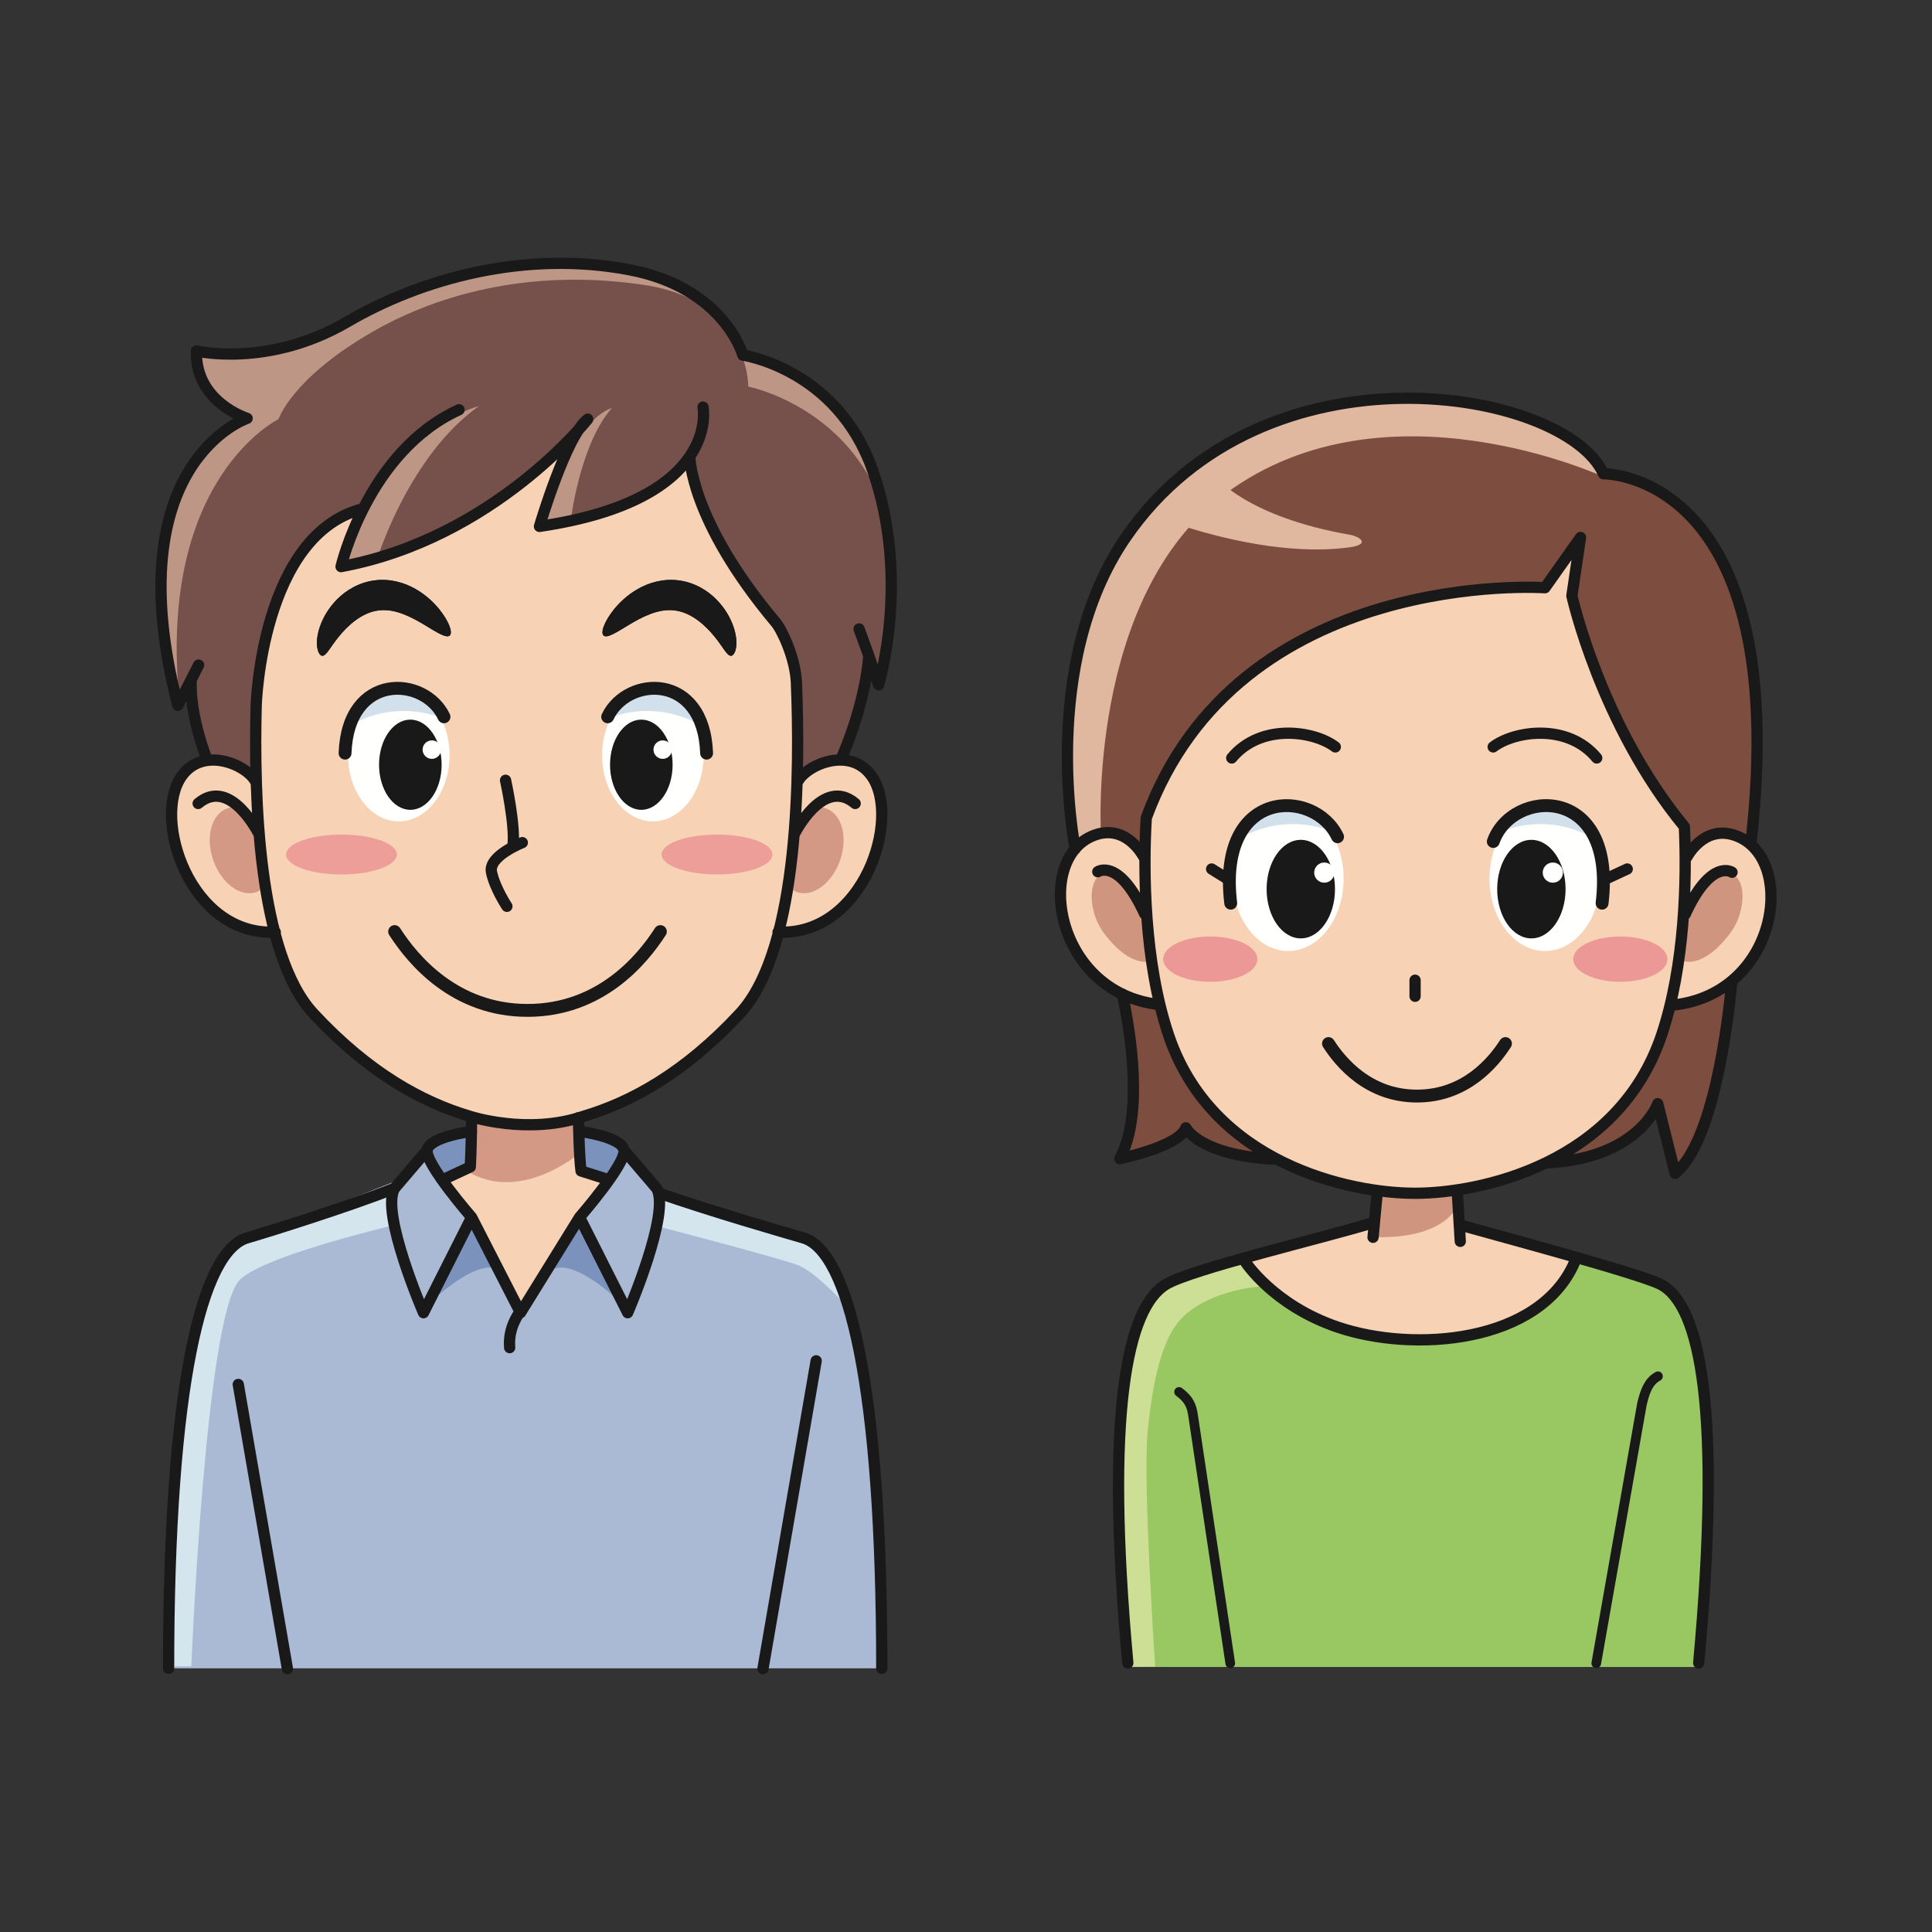 <svg:svg xmlns:svg="http://www.w3.org/2000/svg" height="1200.861" version="1.1" viewBox="-96.57 -155.69 1200.861 1200.861" width="1200.861" x="0" y="0">
  <svg:rect x="-96.57" y="-155.69" width="1200.861" height="1200.861" fill="#333333" stroke="none"/>
  <svg:g id="Layer_1">
    <svg:path d="M864.18,567.16 C922.24,564.455 933.825,530.32 933.825,530.32 L944.655,573.65 C968.31,554.05 977.29,481.565 979.845,454.855 L991.795,367.885 C1017.95,137.125 900.075,138.79 900.075,138.79 C876.64,86.29 689.28,52.95 603.155,178.37 C548.735,257.63 571.735,371.835 571.735,371.835 L601.085,462.295 C606.085,485.785 614.395,536.855 599.465,564.485 C599.465,564.485 636.325,556.99 640.49,545.32 C640.49,545.32 648.575,562.09 694.61,564.795" fill="#7D4D3F" />
    <svg:path d="M958.05,880.45 C973.435,722.95 962.585,650.22 934.345,642.5 C920.4,638.69 838.41,615.79 811.44,605.625 L753.125,605.3 C726.145,615.46 643.335,638.69 629.385,642.5 C601.15,650.22 590.3,722.95 603.98,880.45 L958.05,880.45" fill="#99C762" />
    <svg:path d="M883.61,625.265 C864.18,677.245 782.49,685.45 734.63,669.115 C694.91,655.555 677.625,626.035 677.625,626.035 L757.16,603.25 L810.645,605.625 L881.535,625.52" fill="#F8D2B5" />
    <svg:path d="M759.24,587.9 L756.865,613.365 C756.865,613.365 771.24,632.95 783.945,632.95 C802.695,632.95 810.415,607.215 810.415,607.215 L809.33,586.85" fill="#F8D2B5" />
    <svg:path d="M186.205,563.825 C186.205,563.825 73.575,608.875 56.83,613.715 C28.705,621.84 7.975,705.405 7.975,881.29 L451.515,881.29 C451.515,705.405 430.79,621.84 402.665,613.715 C385.915,608.875 271.26,574.125 271.26,574.125 L188.29,563.825" fill="#AAB9D4" />
    <svg:path d="M7.765,880.04 C7.765,880.04 10.265,761.71 19.015,702.125 C27.765,642.54 50.685,615.875 50.685,615.875 C50.685,615.875 142.09,587.655 176.235,574.855 L168.935,600.925 C168.935,600.925 66.8,623.335 51.935,640.46 C31.06,664.515 22.35,880.04 22.35,880.04 L7.765,880.04" fill="#D5E5EE" />
    <svg:path d="M302.055,582.94 C302.055,582.94 402.66,612.755 407.25,615.255 C409.825,616.665 414.925,622.045 420.745,633.03 C420.63,632.61 431.43,657.815 431.17,657.885 C424.88,650.415 408.395,633.91 399.215,630.59 C384.35,625.21 302.055,603.89 302.055,603.89 L302.055,582.94" fill="#D5E5EE" />
    <svg:g>
      <svg:path d="M263.66,571.5 C263.71,562.04 262.53,539.505 262.53,539.505 L196.91,539.505 C196.91,539.505 196.36,563.29 196.56,569.835 L177.93,576.865 L196.56,600.925 L226.955,660.245 L262.175,600.925 L281.955,577.805 L263.66,571.5" fill="#F8D2B5" />
      <svg:path d="M30.985,313.49 C20.36,283.695 22.365,266.595 22.365,266.595 L13.915,282.75 C-24.835,131.71 57.04,104.34 57.04,104.34 C57.04,104.34 24.625,94.34 25.52,62.465 C25.52,62.465 70.165,73.09 119.33,44.34 C164.835,17.725 229.405,-0.475 294.75,11.995 C353.705,23.245 365.165,65.04 365.165,65.04 C365.165,65.04 423.715,73.445 445.79,136.495 C469.54,204.34 449.54,269.965 449.54,269.965 L443.44,251.935 C443.44,251.935 442.135,278.695 427.03,314.21 L420.58,332.335 L39.75,340.665 L30.985,313.49" fill="#76504A" />
      <svg:path d="M31.83,316.11 L39.75,340.665 L51.305,340.41 L32.04,316.29 C31.995,316.28 31.9,316.175 31.83,316.11 z M445.79,136.495 C423.715,73.445 365.165,65.04 365.165,65.04 C365.165,65.04 353.705,23.245 294.75,11.995 C229.405,-0.475 164.835,17.725 119.33,44.34 C70.165,73.09 25.52,62.465 25.52,62.465 C24.625,94.34 57.04,104.34 57.04,104.34 C57.04,104.34 -24.835,131.71 13.915,282.75 L15.29,280.115 C14.945,278.55 14.66,277.045 14.54,275.665 C2.665,140.665 76.585,104.815 76.585,104.815 C76.585,104.815 84.38,80.12 133.55,51.37 C179.055,24.765 238.575,11.475 304.34,21.51 C369.055,31.385 368.53,84.6 368.53,84.6 C368.53,84.6 429.99,96.52 452.365,159.925 C450.685,152.21 448.55,144.365 445.79,136.495" fill="#BE9685" />
      <svg:path d="M74.54,423.68 C21.415,426.18 -2.335,352.885 16.415,326.635 C29.94,307.7 57.26,319.87 62.365,330.25" fill="#F8D2B5" />
    </svg:g>
    <svg:path d="M61.18,359.795 C66.195,374.155 72.65,395.375 62.835,398.805 C53.01,402.235 40.99,393.38 35.98,379.025 C30.96,364.675 34.855,350.25 44.67,346.825 C54.505,343.39 56.165,345.45 61.18,359.795" fill="#D39985" />
    <svg:path d="M387.04,423.68 C440.165,426.18 463.915,352.885 445.165,326.635 C431.64,307.7 404.32,319.87 399.21,330.25" fill="#F8D2B5" />
    <svg:path d="M198,530.11 L261.485,530.11 L262.175,562.2 C262.175,562.2 228.08,590.73 196.205,573.65 L197.405,554.795 L198,530.11" fill="#D39985" />
    <svg:path d="M129.26,160.46 C65.79,176.215 62.665,282.75 62.665,282.75 C61.22,339.535 63.775,437.135 98.29,474.305 C132.57,511.22 165.79,529.305 195.165,538.055 C195.165,538.055 231.415,550.14 266.415,538.055 C295.79,529.305 329.005,511.22 363.29,474.305 C400.9,433.8 400.57,320.59 398.45,268.665 C397.825,253.285 389.37,235.695 385.685,231.31 C332.04,167.465 332.19,127.995 332.19,127.995 L324.64,137.075 C310.81,150.89 285.34,164.645 238.74,171.495 C238.74,171.495 255.415,114.835 268.74,104.835 C268.74,104.835 210.415,178.995 115.41,196.495 C115.41,196.495 118.4,183.64 126.155,166.855 L129.26,160.46" fill="#F8D2B5" />
    <svg:path d="M182.93,239.37 C180.87,241.105 175.425,237.68 167.56,232.895 C159.8,228.195 148.96,222.26 138.665,223.75 C128.3,224.98 119.39,233.325 114.09,239.93 C108.565,246.625 106.485,251.7 103.91,251.935 C102.645,252.01 101.235,250.355 100.665,247.055 C100.11,243.79 100.445,239.065 102.3,233.735 C104.155,228.41 107.455,222.37 112.95,216.83 C118.36,211.35 126.47,206.3 136.235,205.07 C146,203.76 155.12,206.6 161.665,210.385 C168.335,214.19 173.035,218.815 176.42,222.94 C183.115,231.315 184.845,237.795 182.93,239.37" fill="#1A1919" />
    <svg:path d="M278.645,239.37 C276.73,237.795 278.46,231.315 285.16,222.94 C288.54,218.815 293.245,214.19 299.915,210.385 C306.46,206.6 315.58,203.76 325.345,205.07 C335.11,206.3 343.215,211.35 348.625,216.83 C354.125,222.37 357.425,228.41 359.28,233.735 C361.13,239.065 361.47,243.79 360.905,247.055 C360.345,250.355 358.93,252.01 357.66,251.935 C355.085,251.7 353.01,246.625 347.49,239.93 C342.185,233.325 333.28,224.98 322.91,223.75 C312.615,222.26 301.78,228.195 294.015,232.895 C286.155,237.68 280.705,241.105 278.645,239.37" fill="#1A1919" />
    <svg:path d="M150.105,375.44 C150.105,382.29 134.685,387.845 115.665,387.845 C96.645,387.845 81.225,382.29 81.225,375.44 C81.225,368.595 96.645,363.05 115.665,363.05 C134.685,363.05 150.105,368.595 150.105,375.44" fill="#ED9E99" />
    <svg:path d="M383.555,375.44 C383.555,382.29 368.135,387.845 349.115,387.845 C330.09,387.845 314.67,382.29 314.67,375.44 C314.67,368.595 330.09,363.05 349.115,363.05 C368.135,363.05 383.555,368.595 383.555,375.44" fill="#ED9E99" />
    <svg:path d="M400.4,359.795 C395.385,374.155 388.93,395.375 398.74,398.805 C408.565,402.235 420.59,393.38 425.6,379.025 C430.615,364.675 426.72,350.25 416.905,346.825 C407.075,343.39 405.41,345.45 400.4,359.795" fill="#D39985" />
    <svg:path d="M201.03,96.795 C201.03,96.795 142.505,110.59 118.5,194.415 L138.33,190.42 C138.33,190.42 157.97,127.305 201.03,96.795" fill="#BE9685" />
    <svg:path d="M283.705,97.96 C283.705,97.96 258.56,103.185 241.83,169.835 L258.29,167.12 C258.29,167.12 263.915,120.46 283.705,97.96" fill="#BE9685" />
    <svg:path d="M313.895,423.35 C302.575,440.935 276.555,472.335 231.31,472.335 C186.065,472.335 160.04,440.935 148.725,423.35" fill-opacity="0" stroke="#1A1919" stroke-linecap="round" stroke-linejoin="round" stroke-width="8" />
    <svg:path d="M759.2,568.155 L809.33,568.155 L809.75,592.545 C809.75,592.545 803.58,615.1 755.725,613.19 L757.6,597.005 L759.2,568.155" fill="#CF957E" />
    <svg:path d="M901.7,141.365 C878.265,88.865 689.28,52.95 603.155,178.37 C548.735,257.63 570.64,368.035 570.64,368.035 L587.78,363.825 C587.78,363.825 578.27,215.195 665.485,150.905 C765.33,77.31 901.7,141.365 901.7,141.365" fill="#E0B79F" />
    <svg:g>
      <svg:path d="M614.16,376.63 C614.16,376.63 604.06,357.04 585.06,362.975 C545.435,375.36 558.14,461.25 623.62,468.66" fill="#F8D2B5" />
      <svg:path d="M951.99,376.96 C951.99,376.96 962.085,357.365 981.085,363.305 C1020.71,375.685 1010.185,461.58 943.68,468.99" fill="#F8D2B5" />
    </svg:g>
    <svg:path d="M950.365,358.13 C951.935,391.315 950.69,444.32 936.325,487.32 C909.45,567.765 823.7,586 782.99,586 C742.285,586 656.53,567.765 629.655,487.32 C614.47,441.87 613.955,385.24 615.915,352.66 C673.11,196.495 863.72,209.62 863.72,209.62 L885.825,178.37 L880.455,214.62 C880.455,214.62 898.29,295.03 950.365,358.13" fill="#F8D2B5" />
    <svg:path d="M738.58,390.46 C738.58,415.29 723.15,435.415 704.12,435.415 C685.085,435.415 669.645,415.29 669.645,390.46 C669.645,365.63 685.085,345.505 704.12,345.505 C723.15,345.505 738.58,365.63 738.58,390.46" fill="#FFFFFE" />
    <svg:path d="M898.18,390.46 C898.18,415.29 882.75,435.415 863.72,435.415 C844.685,435.415 829.25,415.29 829.25,390.46 C829.25,365.63 844.685,345.505 863.72,345.505 C882.75,345.505 898.18,365.63 898.18,390.46" fill="#FFFFFE" />
    <svg:path d="M733.21,396.95 C733.21,413.865 723.695,427.575 711.96,427.575 C700.22,427.575 690.71,413.865 690.71,396.95 C690.71,380.035 700.22,366.325 711.96,366.325 C723.695,366.325 733.21,380.035 733.21,396.95" fill="#1A1919" />
    <svg:path d="M834.03,396.95 C834.03,413.865 843.54,427.575 855.28,427.575 C867.02,427.575 876.53,413.865 876.53,396.95 C876.53,380.035 867.02,366.325 855.28,366.325 C843.54,366.325 834.03,380.035 834.03,396.95" fill="#1A1919" />
    <svg:path d="M684.97,440.485 C684.97,448.255 671.865,454.56 655.695,454.56 C639.53,454.56 626.42,448.255 626.42,440.485 C626.42,432.71 639.53,426.41 655.695,426.41 C671.865,426.41 684.97,432.71 684.97,440.485" fill="#EC9896" />
    <svg:path d="M939.84,440.485 C939.84,448.255 926.73,454.56 910.565,454.56 C894.39,454.56 881.285,448.255 881.285,440.485 C881.285,432.71 894.39,426.41 910.565,426.41 C926.73,426.41 939.84,432.71 939.84,440.485" fill="#EC9896" />
    <svg:path d="M732.835,386.695 C732.835,390.165 730.025,392.97 726.56,392.97 C723.095,392.97 720.28,390.165 720.28,386.695 C720.28,383.23 723.095,380.415 726.56,380.415 C730.025,380.415 732.835,383.23 732.835,386.695" fill="#FFFFFE" />
    <svg:path d="M874.89,386.695 C874.89,390.165 872.08,392.97 868.61,392.97 C865.145,392.97 862.33,390.165 862.33,386.695 C862.33,383.23 865.145,380.415 868.61,380.415 C872.08,380.415 874.89,383.23 874.89,386.695" fill="#FFFFFE" />
    <svg:path d="M618.825,441.56 L615.905,409.96 C615.905,409.96 607.695,390.36 595.075,387.33 C578.825,383.425 578.495,409.61 589.655,424.39 C606.735,447.03 618.825,441.56 618.825,441.56" fill="#CF957E" />
    <svg:path d="M949.655,441.56 L952.575,409.96 C952.575,409.96 960.79,390.36 973.405,387.33 C989.655,383.425 989.99,409.61 978.825,424.39 C961.745,447.03 949.655,441.56 949.655,441.56" fill="#CF957E" />
    <svg:path d="M707.155,356.52 C715.14,356.52 722.745,357.965 729.765,360.51 C723.455,351.32 714.32,345.505 704.12,345.505 C692.595,345.505 682.43,352.905 676.17,364.225 C685.305,359.35 695.865,356.52 707.155,356.52" fill="#D2E0EB" />
    <svg:path d="M860.9,356.52 C852.915,356.52 845.31,357.965 838.295,360.51 C844.6,351.32 853.74,345.505 863.94,345.505 C875.46,345.505 885.625,352.905 891.885,364.225 C882.75,359.35 872.19,356.52 860.9,356.52" fill="#D2E0EB" />
    <svg:path d="M630.97,168.79 C685.55,187.11 721.795,187.315 742.11,184.525 C755.76,182.65 748.565,177.765 742.35,176.68 C678.395,165.47 659.315,140.91 659.315,140.91 L630.97,168.79" fill="#E0B79F" />
    <svg:path d="M168.935,559.205 C167.535,567.585 196.56,600.925 196.56,600.925 L166.645,660.245 C166.645,660.245 139.79,598.1 148.665,582.94 L168.935,559.205" fill="#AAB9D4" />
    <svg:path d="M168.935,559.205 C170.33,550.835 196.44,547.535 196.44,547.535 L195.745,569.62 L180.185,576.865 L168.935,559.205" fill="#7B92BD" />
    <svg:path d="M291.15,559.205 C289.755,550.835 263.645,547.535 263.645,547.535 L264.34,569.62 L279.9,576.865 L291.15,559.205" fill="#7B92BD" />
    <svg:path d="M291.285,559.205 L311.555,582.94 C320.425,598.1 293.575,660.245 293.575,660.245 L263.66,600.925 C263.66,600.925 292.685,567.585 291.285,559.205" fill="#AAB9D4" />
    <svg:path d="M213.135,633.28 L196.205,601.635 L168.935,655.705 C168.935,655.705 198.45,626.09 213.135,633.28" fill="#7B92BD" />
    <svg:path d="M246.945,633.28 L263.88,601.635 L291.15,655.705 C291.15,655.705 261.635,626.09 246.945,633.28" fill="#7B92BD" />
    <svg:path d="M678.465,628.575 C678.465,628.575 637.435,633.8 625.495,644.995 C613.555,656.18 593.42,697.215 597.895,741.975 C602.365,786.735 603.98,880.45 603.98,880.45 L621.435,880.235 C621.435,880.235 613.735,765.315 616.72,734.73 C619.71,704.145 625.33,676.31 638.07,663.51 C656.245,645.25 687.96,643.9 687.96,643.9 L678.465,628.575" fill="#CDDF95" />
    <svg:path d="M182.85,313.695 C182.85,336.42 168.73,354.84 151.31,354.84 C133.89,354.84 119.76,336.42 119.76,313.695 C119.76,290.97 133.89,272.55 151.31,272.55 C168.73,272.55 182.85,290.97 182.85,313.695" fill="#FFFFFE" />
    <svg:path d="M177.93,319.635 C177.93,335.115 169.22,347.665 158.485,347.665 C147.74,347.665 139.035,335.115 139.035,319.635 C139.035,304.155 147.74,291.605 158.485,291.605 C169.22,291.605 177.93,304.155 177.93,319.635" fill="#1A1919" />
    <svg:path d="M177.59,310.25 C177.59,313.42 175.02,315.995 171.85,315.995 C168.675,315.995 166.095,313.42 166.095,310.25 C166.095,307.075 168.675,304.505 171.85,304.505 C175.02,304.505 177.59,307.075 177.59,310.25" fill="#FFFFFE" />
    <svg:path d="M154.4,286.235 C162.38,286.235 169.99,287.68 177.01,290.225 C170.7,281.035 161.56,275.215 151.365,275.215 C139.84,275.215 129.675,282.62 123.415,293.94 C132.545,289.065 143.115,286.235 154.4,286.235" fill="#D2E0EB" />
    <svg:path d="M179.395,289.845 C167.28,264.28 119.72,262.035 117.905,312.435" fill-opacity="0" stroke="#1A1919" stroke-linecap="round" stroke-linejoin="round" stroke-width="8" />
    <svg:path d="M277.69,313.695 C277.69,336.42 291.81,354.84 309.225,354.84 C326.65,354.84 340.78,336.42 340.78,313.695 C340.78,290.97 326.65,272.55 309.225,272.55 C291.81,272.55 277.69,290.97 277.69,313.695" fill="#FFFFFE" />
    <svg:path d="M282.605,319.635 C282.605,335.115 291.315,347.665 302.055,347.665 C312.795,347.665 321.5,335.115 321.5,319.635 C321.5,304.155 312.795,291.605 302.055,291.605 C291.315,291.605 282.605,304.155 282.605,319.635" fill="#1A1919" />
    <svg:path d="M309.61,310.25 C309.61,313.42 312.18,315.995 315.355,315.995 C318.53,315.995 321.105,313.42 321.105,310.25 C321.105,307.075 318.53,304.505 315.355,304.505 C312.18,304.505 309.61,307.075 309.61,310.25" fill="#FFFFFE" />
    <svg:path d="M305.72,286.235 C297.74,286.235 290.135,287.68 283.115,290.225 C289.42,281.035 298.56,275.215 308.755,275.215 C320.28,275.215 330.445,282.62 336.705,293.94 C327.575,289.065 317.01,286.235 305.72,286.235" fill="#D2E0EB" />
    <svg:path d="M281.14,289.845 C293.26,264.28 340.82,262.035 342.63,312.435" fill-opacity="0" stroke="#1A1919" stroke-linecap="round" stroke-linejoin="round" stroke-width="8" />
    <svg:path d="M340.41,97.335 C340.41,97.335 352.075,154.83 238.74,171.495 C238.74,171.495 255.415,114.835 268.74,104.835 C268.74,104.835 210.415,178.995 115.41,196.495 C115.41,196.495 132.075,124.83 188.74,98.995 M228.08,368.05 C228.08,368.05 206.83,376.385 208.915,386.385 C211,396.385 218.5,407.635 218.5,407.635 M217.665,329.3 C217.665,329.3 223.91,357.635 222.25,370.135 M74.54,423.68 C21.415,426.18 -2.335,352.885 16.415,326.635 C29.94,307.7 57.26,319.87 62.365,330.25 M64.565,363.05 C64.565,363.05 46.765,326.645 26.6,343.715 M387.04,423.68 C440.165,426.18 463.915,352.885 445.165,326.635 C431.64,307.7 404.32,319.87 399.21,330.25 M397.015,363.05 C397.015,363.05 414.81,326.645 434.98,343.715 M332.19,127.995 C332.19,127.995 332.04,167.465 385.685,231.31 C389.37,235.695 397.825,253.285 398.45,268.665 C400.57,320.59 400.9,433.8 363.29,474.305 C329.005,511.22 295.79,529.305 266.415,538.055 C231.415,550.14 195.165,538.055 195.165,538.055 C165.79,529.305 132.57,511.22 98.29,474.305 C63.775,437.135 61.22,339.535 62.665,282.75 C62.665,282.75 65.79,176.215 129.26,160.46 M26.87,257.695 C19.965,271.52 13.915,282.75 13.915,282.75 C-24.835,131.71 57.04,104.34 57.04,104.34 C57.04,104.34 24.625,94.34 25.52,62.465 C25.52,62.465 70.165,73.09 119.33,44.34 C164.835,17.725 229.405,-0.475 294.75,11.995 C353.705,23.245 365.165,65.04 365.165,65.04 C365.165,65.04 423.715,73.445 445.79,136.495 C469.54,204.34 449.54,269.965 449.54,269.965 C449.54,269.965 444.13,253.205 437.405,235.23 M22.365,266.595 C22.365,266.595 20.36,283.695 30.985,313.49 M443.44,251.935 C443.44,251.935 442.135,278.695 427.03,314.21" fill-opacity="0" stroke="#1A1919" stroke-linecap="round" stroke-linejoin="round" stroke-width="7" />
    <svg:path d="M182.93,239.37 C180.87,241.105 175.425,237.68 167.56,232.895 C159.8,228.195 148.96,222.26 138.665,223.75 C128.3,224.98 119.39,233.325 114.09,239.93 C108.565,246.625 106.485,251.7 103.91,251.935 C102.645,252.01 101.235,250.355 100.665,247.055 C100.11,243.79 100.445,239.065 102.3,233.735 C104.155,228.41 107.455,222.37 112.95,216.83 C118.36,211.35 126.47,206.3 136.235,205.07 C146,203.76 155.12,206.6 161.665,210.385 C168.335,214.19 173.035,218.815 176.42,222.94 C183.115,231.315 184.845,237.795 182.93,239.37" fill="#1A1919" />
    <svg:path d="M278.645,239.37 C276.73,237.795 278.46,231.315 285.16,222.94 C288.54,218.815 293.245,214.19 299.915,210.385 C306.46,206.6 315.58,203.76 325.345,205.07 C335.11,206.3 343.215,211.35 348.625,216.83 C354.125,222.37 357.425,228.41 359.28,233.735 C361.13,239.065 361.47,243.79 360.905,247.055 C360.345,250.355 358.93,252.01 357.66,251.935 C355.085,251.7 353.01,246.625 347.49,239.93 C342.185,233.325 333.28,224.98 322.91,223.75 C312.615,222.26 301.78,228.195 294.015,232.895 C286.155,237.68 280.705,241.105 278.645,239.37" fill="#1A1919" />
    <svg:g>
      <svg:path d="M180.185,576.865 L195.745,569.62 C196.355,559.635 196.56,539.055 196.56,539.055 M262.965,539.055 C262.965,539.055 263.37,563.57 264.59,572.125 L279.555,576.865 M313.35,586 C345.23,597.145 392.91,610.89 402.665,613.715 C430.79,621.84 451.515,705.405 451.515,881.29 M410.73,690.15 L377.665,881.5 M148.665,582.94 C120.485,594.165 69.595,610.09 57.07,613.715 C28.945,621.84 8.215,705.405 8.215,881.29 M51.53,704.82 L82.07,881.5 M755.725,604.62 C727.445,613.365 644.555,632.95 628.345,642.5 C603.74,657.01 590.275,722.95 604.43,877.95" fill-opacity="0" stroke="#1A1919" stroke-linecap="round" stroke-linejoin="round" stroke-width="7" />
      <svg:path d="M668.11,878.15 L645.035,724.32 C644.2,718.23 642.535,714.06 636.285,709.48" fill-opacity="0" stroke="#1A1919" stroke-linecap="round" stroke-linejoin="round" stroke-width="6" />
      <svg:path d="M810.645,605.625 C838.01,613.305 922.015,635.825 935.37,642.5 C960.92,655.28 973.44,722.95 959.285,877.95" fill-opacity="0" stroke="#1A1919" stroke-linecap="round" stroke-linejoin="round" stroke-width="7" />
      <svg:path d="M895.61,878.15 L923.96,717.235 C925.625,710.155 927.71,703.075 933.96,699.74" fill-opacity="0" stroke="#1A1919" stroke-linecap="round" stroke-linejoin="round" stroke-width="6" />
    </svg:g>
    <svg:path d="M733.405,308.565 C720.28,298.565 687.155,293.565 669.03,315.44" fill-opacity="0" stroke="#1A1919" stroke-linecap="round" stroke-linejoin="round" stroke-width="7" />
    <svg:path d="M734.81,364.4 C720.35,333.915 659.755,333.775 668.405,405.7" fill-opacity="0" stroke="#1A1919" stroke-linecap="round" stroke-linejoin="round" stroke-width="8" />
    <svg:path d="M614.16,376.63 C614.16,376.63 604.06,357.04 585.06,362.975 C545.435,375.36 558.14,461.25 623.62,468.66 M585.77,386.13 C585.77,386.13 598.835,377.225 614.865,412.255 M831.53,308.565 C844.655,298.565 877.78,293.565 895.905,315.44" fill-opacity="0" stroke="#1A1919" stroke-linecap="round" stroke-linejoin="round" stroke-width="7" />
    <svg:g>
      <svg:path d="M831.605,367.355 C843.425,333.99 908.16,331.525 899.235,405.7" fill-opacity="0" stroke="#1A1919" stroke-linecap="round" stroke-linejoin="round" stroke-width="8" />
      <svg:path d="M951.99,376.96 C951.99,376.96 962.085,357.365 981.085,363.305 C1020.71,375.685 1010.185,461.58 943.68,468.99 M980,386.46 C980,386.46 966.94,377.555 950.905,412.585 M656.53,384.45 L667.565,391.325 M900.075,391.325 L914.86,384.45 M782.99,463.565 L782.99,453.565 M950.365,358.13 C951.935,391.315 950.69,444.32 936.325,487.32 C909.45,567.765 823.7,586 782.99,586 C742.285,586 656.53,567.765 629.655,487.32 C614.47,441.87 613.955,385.24 615.915,352.66 C673.11,196.495 863.72,209.62 863.72,209.62 L885.825,178.37 L880.455,214.62 C880.455,214.62 898.29,295.03 950.365,358.13 M571.735,371.835 C571.735,371.835 548.735,257.63 603.155,178.37 C689.28,52.95 876.64,86.29 900.075,138.79 C900.075,138.79 1017.95,137.125 991.795,367.885 M601.085,462.295 C606.085,485.785 614.395,536.855 599.465,564.485 C599.465,564.485 636.325,556.99 640.49,545.32 C640.49,545.32 648.575,562.09 694.61,564.795 M979.845,454.855 C977.29,481.565 968.31,554.05 944.655,573.65 L933.825,530.32 C933.825,530.32 922.24,564.455 864.18,567.16 M811.085,615.875 L809.33,586.85 M759.24,587.9 L756.865,613.365" fill-opacity="0" stroke="#1A1919" stroke-linecap="round" stroke-linejoin="round" stroke-width="7" />
    </svg:g>
    <svg:path d="M839.175,492.955 C831.65,504.675 814.315,525.585 784.175,525.585 C754.04,525.585 736.705,504.675 729.165,492.955" fill-opacity="0" stroke="#1A1919" stroke-linecap="round" stroke-linejoin="round" stroke-width="8" />
    <svg:path d="M677.625,628.825 C677.625,628.825 694.91,655.555 734.63,669.115 C782.49,685.45 860.14,678.995 881.975,629.205 M196.44,547.535 C196.44,547.535 170.33,550.835 168.935,559.205 C167.535,567.585 196.56,600.925 196.56,600.925 L166.645,660.245 C166.645,660.245 139.79,598.1 148.665,582.94 L168.935,559.205 M263.78,547.535 C263.78,547.535 289.89,550.835 291.285,559.205 C292.685,567.585 263.66,600.925 263.66,600.925 L293.575,660.245 C293.575,660.245 320.425,598.1 311.555,582.94 L291.285,559.205 M196.56,600.925 L226.955,660.245 L263.66,600.925 M229.19,656.64 C229.19,656.64 218.91,666.675 220.215,681.95" fill-opacity="0" stroke="#1A1919" stroke-linecap="round" stroke-linejoin="round" stroke-width="7" />
  </svg:g>
</svg:svg>